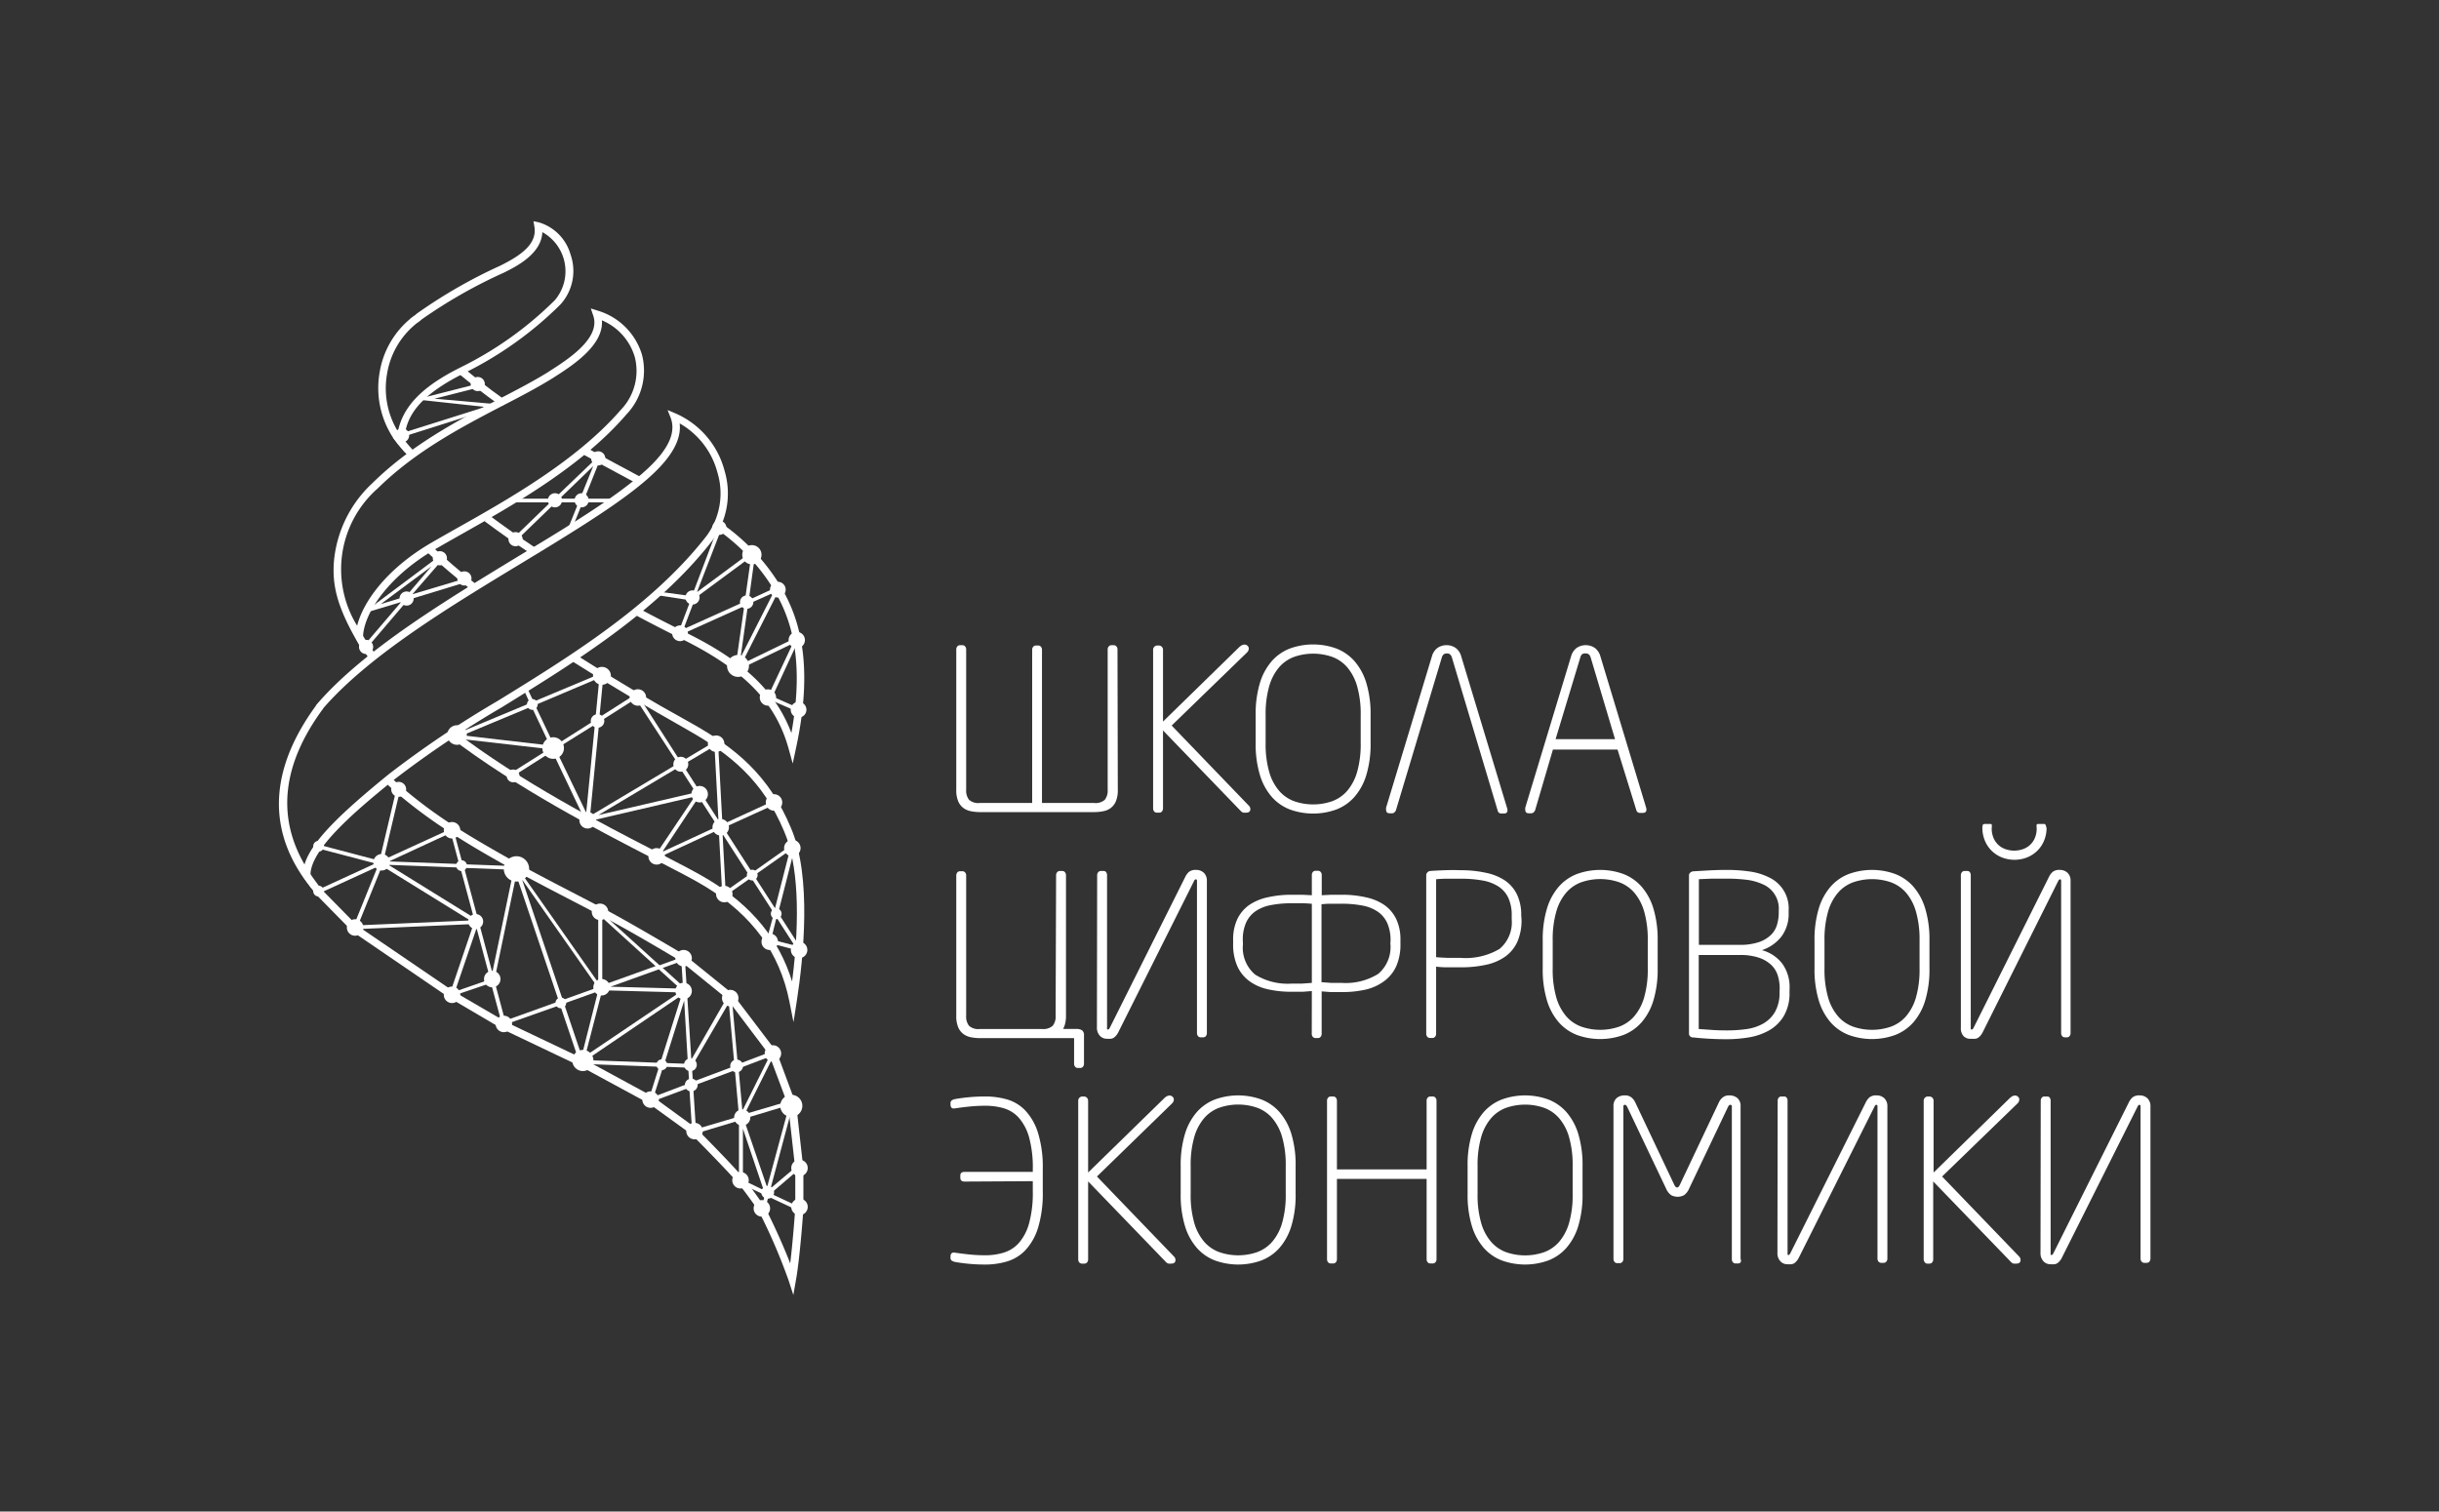 <svg id="Layer_1" data-name="Layer 1" xmlns="http://www.w3.org/2000/svg" xmlns:xlink="http://www.w3.org/1999/xlink" viewBox="0 0 313 194">
    <rect x="0" y="0" width="313" height="194" fill="#333333" stroke="none"/>
    <defs>
        <style>.cls-1{fill:#fff;}.cls-2{fill:#fff;}.cls-3{fill:#fff;}.cls-4{fill:#fff;}.cls-5{fill:#fff;}</style>
    </defs>
    <title>лого школа цифровой экономики_рус</title>
    <path class="cls-1" id="testpath"
          d="M102.75,149.89l-.31-.37-3.55,3,3.05-11.4L95.55,143l4.13-8.29-5,1.89-.85-9.49L88.72,136l-.56-8.72.51-.34h-.53l-.27-4.21-3.23,1.16-7.87-7.13,0,9.35-10.4-14.81-.27-.81-.14.67-6.58-.24-1.25-4.66-8.9,4.08,2.1-8.89-.47-.11-2.16,9.13-7.81-2.06-.12.47,7.4,1.94-7.44,3.42.2.44,7.54-3.46-3.1,7.65.45.18,3.21-7.91,11.31,7-14.28.62,0,.48,14.71-.64L57.58,128,63,126.16l1.4,5.21.07.25L71.88,129l2.41,7.13-.59.4.73,0,.24.71.17-.69,9.74.36-1.48,4.69,5.36-2,.37,5.73,0,.3,6-1.81v8l3.33,1.56-.6,2.24.47.13.58-2.16,3.88,1.82.21-.44-3.8-1.78ZM88.28,136.54l-3-.11,2.52-8Zm-.84-13.17.2,3.2-2.59-2.34Zm-.16,3.51-8.93-.24,6.2-2.23ZM84.13,124l-6.84,2.46,0-8.68ZM57.85,106.89l1.07,4-9-.33Zm-8,4.11,9.22.35,1.73,6.43Zm8.53,16.27,2.78-8.14,1.76,6.56Zm3.12-8.73.48,0-.5-.31.05-.15h-.16l-1.8-6.69,6.35.24-2.74,13.2ZM64.82,131l-1.38-5.15,2.81-13.54,5.48,16.21ZM67,112.89l9.71,13.84-4.49,1.61Zm7.65,22.63-2.27-6.72,4.37-1.57Zm2.55-8.1.14.2v-.52l9.87.27L75.1,135.54Zm-2,8.64,12.28-8.33-2.74,8.68Zm8.68,4.71,1.22-3.86,3.22.12.13,2Zm4.91-3.92,4.74-8.14.73,8.12-5.34,2Zm.52,8.08-.36-5.57,5.36-2,.53,5.94Zm5.47-7.79,3.94-1.5-3.45,6.92Zm.56,14.32v-6.59L98,152.74Zm3.1.91-3-8.78,5.86-1.77Z"/>
    <path class="cls-1"
          d="M103.08,122.17l-3.22-5L102.2,108l-5.66,4-3.7-5.75,6.59-3-.2-.44-6.52,3-.58-10.87-4.77,2.84L81.73,89l-4.81,3.06.56-5.78-9,3.77-.85-1.79-.44.21L68,90.25,57.45,94.65l13,1.49-5,3.16.26.41,5.16-3.28,4.2,8.82,0,.41.38-.23,13.7-3.19-5.53,8.24,8.62-4,.47,8.76,3.68-2.59,2.93,4.55-1,3.71ZM91.69,95.75l.51,9.52L90,101.87l.25-.38-.43.1-2.2-3.42ZM81.58,89.68,87,98l-11.28,6.73,1.18-12.07ZM76.92,87,76.4,92.4l-5.25,3.33L68.66,90.5ZM59.34,94.38l8.87-3.7,2.37,5Zm12,1.86h.08l0-.17L76.34,93l-1.11,11.31Zm5.45,8.37,10.38-6.19,2.12,3.29Zm12.88-2.31,2.42,3.75L85,109.33Zm3.45,12.08-.39-7.33,3.37,5.23Zm3.64-2,4.6-3.24-1.9,7.43Zm2.89,5.38,2.31,3.59-3-.78Z"/>
    <path class="cls-1"
          d="M102.76,81.55l-7.61,3.69,5.16-10.18L96.1,77,97,70.4,89.44,76l3.18-8.22-.45-.17-3.34,8.79,0,.12L85,76l-.38.43,4,.62-1.76,4.64,8.65-3.9L94.38,85.7l-.31.6,7.68-3.72-3.32,7.06,4,1.74.2-.44-3.5-1.54Zm-15.05-.8,1.52-4,7.16-5.29-.81,5.74ZM96,77.54l3.25-1.46-4.21,8.3Z"/>
    <path class="cls-1"
          d="M79.36,64H75l2-5-.22-.09-.17-.17L71.12,64H65.42l-.17.48h5.37l-4.89,4.73.34.35,5.25-5.08h2.93l-1.38,3.42.45.18,1.45-3.6h4.35Zm-7.55,0,4.32-4.17L74.44,64Z"/>
    <path class="cls-1"
          d="M59.76,74.73l-.14-.46-6.7,2L56.63,72l.15-.15-.09-.1-.29-.39-9.87,7.39,4.95-1.48-4.69,5.49.37.31L52.34,77Zm-10.89,2.8,6.5-4.84-3.3,3.87Z"/>

        <path class="cls-2" d="M64.16,52c-2-1.35-4.33-3.25-5.24-4l.62-.74c.89.75,3.18,2.62,5.16,4Z"/>
        <path class="cls-2"
            d="M82,62.21l-1.29-.7c-2.06-1.11-4.17-2.24-6.26-3.4l.56-.79c2.09,1.16,4.1,2.24,6.16,3.34l1.29.7Z"/>
        <path class="cls-2"
            d="M101.73,98l-.52-1.89c-1.63-5.9-5.6-10-13.26-13.88-2.34-1.16-4.47-2.25-6.52-3.35l.45-.85c2,1.09,4.17,2.18,6.5,3.34,7.15,3.57,11.2,7.45,13.18,12.71,1.82-10-.31-15.23-2.42-18.68a25.68,25.68,0,0,0-7.33-7.6l.55-.79a26.6,26.6,0,0,1,7.6,7.88c2.33,3.81,4.68,9.66,2.18,21.19Z"/>
        <path class="cls-2"
            d="M68.44,71.27l-.17-.11c-2.12-1.39-4.16-2.83-6.08-4.26l.58-.77c1.9,1.42,3.93,2.84,6,4.22l.29.19Z"/>
        <path class="cls-2"
            d="M52.53,58.68c-.51-.53-1-1.1-1.5-1.72-.11-.17-.2-.28-.29-.39s-.21-.26-.31-.42l.8-.53c.09.13.18.24.26.35s.21.26.31.42q.69.85,1.42,1.63Z"/>
        <path class="cls-2" d="M60.59,75.79c-2.14-1.7-4.12-3.39-5.87-5l.66-.71c1.74,1.62,3.69,3.29,5.82,5Z"/>
        <path class="cls-2"
            d="M101.83,131.19l-.53-2.67c-1.25-6.25-4.77-11.06-10.78-14.73-1.43-.88-3.74-2.07-6.67-3.58-7-3.61-17.57-9.06-26.13-15.62l.59-.77c8.49,6.51,19,11.94,26,15.53,2.95,1.52,5.27,2.72,6.73,3.62,5.46,3.33,8.95,7.59,10.61,13,1.08-8.4.74-15.17-1-19.22-2.78-6.66-7-10-12.43-13.08S78,87.77,73.52,84.93l.52-.81c4.42,2.83,9.35,5.75,14.65,8.68,5.62,3.14,10,6.64,12.85,13.55,2.64,6.2,1.58,16.54.71,22.16Z"/>

    <polygon class="cls-1"
             points="51.54 56.11 51.4 55.65 62.24 52.23 53.4 51.27 60.99 49.34 61.11 49.81 55.76 51.17 64.63 51.96 51.54 56.11"/>
    <path class="cls-2" d="M47.46,84.62A29.72,29.72,0,0,1,45.69,82l.83-.49A28.79,28.79,0,0,0,48.23,84Z"/>
    <path class="cls-3"
          d="M46.59,83.66l-.9-1.59c-2.51-4.42-3-7-2.86-9.71A15.6,15.6,0,0,1,47.8,62c5-4.92,11-8.06,16.33-10.83,2.25-1.17,4.37-2.27,6.22-3.42l.21-.14c2.29-1.47,6.57-4.19,5.57-7.11l-.31-.91.92.29a8.44,8.44,0,0,1,5.65,5.66,8.14,8.14,0,0,1-2,7.65C74.66,59.86,65.8,64.86,59.32,68.51c-1.3.74-2.52,1.42-3.61,2.06-6,3.52-9.12,8.32-9.12,11.26ZM77.24,41.11c.27,3.22-3.85,5.85-6.15,7.32l-.22.14c-1.89,1.17-4,2.28-6.29,3.46-5.26,2.74-11.22,5.84-16.11,10.66a13.81,13.81,0,0,0-2.64,17.62c.78-3.09,3.79-7.28,9.39-10.57,1.09-.64,2.32-1.33,3.63-2.07,6.41-3.61,15.2-8.57,20.85-15.1a7.2,7.2,0,0,0,1.76-6.76A7.38,7.38,0,0,0,77.24,41.11Z"/>
    <path class="cls-3"
          d="M52,58.08l-1-1.15c-.09-.13-.18-.24-.26-.35s-.21-.26-.31-.42a11.63,11.63,0,0,1-1.71-8.37A11.27,11.27,0,0,1,52.55,41a4.07,4.07,0,0,1,.51-.41,3.25,3.25,0,0,0,.42-.33,64.72,64.72,0,0,1,10.74-6.17c2.5-1.25,4.75-2.72,4.36-5l-.12-.7.7.15a6,6,0,0,1,4.06,4.13,6.39,6.39,0,0,1-1.29,6.4,46.75,46.75,0,0,1-12.3,8.79c-5.35,2.67-7.66,5.29-7.74,8.75ZM69.6,29.75c-.07,2.81-3.32,4.44-4.95,5.25a64.25,64.25,0,0,0-10.54,6,3.68,3.68,0,0,1-.49.39,3.21,3.21,0,0,0-.42.33A10.36,10.36,0,0,0,49.67,48a10.65,10.65,0,0,0,1.4,7.39c.78-4.1,4.69-6.57,8.14-8.29a45.75,45.75,0,0,0,12-8.58,5.73,5.73,0,0,0-1.62-8.73Z"/>
    <path class="cls-2"
          d="M101.81,166.21l-.6-1.85a73.76,73.76,0,0,0-3.83-8.9h0s-1.66-2.42-2.72-3.67c-1.41-1.66-5.87-6.16-5.92-6.2l-5.53-4-8.8-4.77-9.76-4.65-6.92-4.07-12.46-8.51-4.73-4.81c-.08-.1-1.12-1.46-1.58-2.18l.81-.52c.41.64,1.35,1.87,1.48,2.05l0,0,4.6,4.68,12.36,8.43,6.86,4,9.75,4.64,8.88,4.82,5.64,4.11c.24.24,4.6,4.62,6,6.31,1.1,1.3,2.74,3.7,2.81,3.8s1.92,3.74,3.26,7.24c.36-3,.65-7.06.65-7.11v-5l-.91-8.15-2.45-6.55-5.42-7.18-6-4.86s-6.66-4-10-5.7l-3.59-1.87c-2.53-1.31-5.14-2.67-7.71-4.07-3.18-1.74-5.85-3.31-8.16-4.81a61.36,61.36,0,0,1-7-5.18q-.77-.67-1.48-1.36l.67-.7q.7.67,1.45,1.33a60.36,60.36,0,0,0,6.87,5.1c2.29,1.48,4.94,3,8.1,4.77,2.55,1.4,5.16,2.75,7.69,4.06l3.59,1.87c3.34,1.76,10,5.73,10.08,5.77l6.19,5L99.66,135l2.52,6.79.92,8.26v5c0,.29-.44,6.35-.94,9.16Z"/>
    <path class="cls-3"
          d="M40,114.06s-.85-1.1-1.11-1.48c-4.67-6.79-4-14.26,1.65-22a.57.57,0,0,1,.06-.12v0l.12-.14c6.07-7,16.62-13.33,25.92-19,5-3,9.72-5.88,13.22-8.5s7.41-6,6.21-9.19l-.4-1,1,.42A11.09,11.09,0,0,1,93,60.48a10.14,10.14,0,0,1-1.6,8.92C84.36,78.48,73.75,85,64.38,90.79a131,131,0,0,0-13.91,9.36c-5.14,4.16-10.63,8.88-10.63,12.17Zm1.47-23.12v0l-.09.13c-5.12,7-5.89,13.67-2.3,19.88C40,107.88,44,104.17,49.85,99.4a131.59,131.59,0,0,1,14-9.43c9.3-5.73,19.84-12.22,26.81-21.17a9.18,9.18,0,0,0,1.43-8.08,10.27,10.27,0,0,0-4.87-6.38c.41,3.4-3.35,6.7-6.79,9.26s-8.28,5.52-13.3,8.56C57.94,77.73,47.5,84,41.53,90.85Z"/>

<path class="cls-4"
          d="M143.45,101.36a3.65,3.65,0,0,1-.26,1.51,2.15,2.15,0,0,1-.68.86,2.35,2.35,0,0,1-1,.4,5.77,5.77,0,0,1-1.08.1H125.75a5.77,5.77,0,0,1-1.08-.1,2.45,2.45,0,0,1-1-.4,2.09,2.09,0,0,1-.69-.86,3.66,3.66,0,0,1-.26-1.51v-18a.6.6,0,0,1,.13-.39.44.44,0,0,1,.36-.16h.29a.44.44,0,0,1,.36.16.6.6,0,0,1,.13.39v18a1.92,1.92,0,0,0,.36,1.28,1.76,1.76,0,0,0,1.37.42h6.74V83.4a.59.59,0,0,1,.13-.39.46.46,0,0,1,.37-.16h.26a.45.45,0,0,1,.37.16.59.59,0,0,1,.13.39v19.66h6.71a1.75,1.75,0,0,0,1.36-.42,1.93,1.93,0,0,0,.36-1.28v-18a.59.59,0,0,1,.13-.39.46.46,0,0,1,.37-.16h.26a.45.45,0,0,1,.37.16.59.59,0,0,1,.13.39Z"/>
    <path class="cls-4"
          d="M160.46,103.84q0,.46-.55.46a1.5,1.5,0,0,1-.33,0,.67.67,0,0,1-.33-.19l-10-10.36v10a.59.59,0,0,1-.13.39.44.44,0,0,1-.36.16h-.29a.44.44,0,0,1-.36-.16.59.59,0,0,1-.13-.39V83.4a.54.54,0,0,1,.55-.55h.17a.54.54,0,0,1,.55.55v9.21l9.79-9.56a1.46,1.46,0,0,1,.38-.26.77.77,0,0,1,.29-.06.53.53,0,0,1,.39.16.47.47,0,0,1,.16.33.71.71,0,0,1-.23.52l-9.67,9.38,9.87,10.25A.64.64,0,0,1,160.46,103.84Z"/>
    <path class="cls-4"
          d="M175.89,95.35a13.69,13.69,0,0,1-.55,4.13,7.61,7.61,0,0,1-1.53,2.81,5.94,5.94,0,0,1-2.33,1.61,8.74,8.74,0,0,1-5.93,0,5.94,5.94,0,0,1-2.33-1.61,7.61,7.61,0,0,1-1.53-2.81,13.69,13.69,0,0,1-.55-4.13V91.78a13.69,13.69,0,0,1,.55-4.13,7.62,7.62,0,0,1,1.53-2.81,5.94,5.94,0,0,1,2.33-1.61,8.74,8.74,0,0,1,5.93,0,6,6,0,0,1,2.33,1.61,7.62,7.62,0,0,1,1.53,2.81,13.69,13.69,0,0,1,.55,4.13Zm-1.27-3.57a12.92,12.92,0,0,0-.46-3.71,6.45,6.45,0,0,0-1.28-2.44,4.69,4.69,0,0,0-1.94-1.33,7.43,7.43,0,0,0-4.84,0,4.69,4.69,0,0,0-1.94,1.33,6.44,6.44,0,0,0-1.28,2.44,12.88,12.88,0,0,0-.46,3.71v3.58a12.85,12.85,0,0,0,.46,3.72,6.44,6.44,0,0,0,1.28,2.43,4.69,4.69,0,0,0,1.94,1.33,7.44,7.44,0,0,0,4.84,0,4.69,4.69,0,0,0,1.94-1.33,6.46,6.46,0,0,0,1.28-2.43,12.88,12.88,0,0,0,.46-3.72Z"/>
    <path class="cls-4"
          d="M186.34,84.44a1,1,0,0,0-.2-.4.57.57,0,0,0-.46-.17.6.6,0,0,0-.46.16.89.89,0,0,0-.2.39L179.14,104a.7.7,0,0,1-.19.26.41.41,0,0,1-.27.12h-.37q-.43,0-.43-.46a.87.87,0,0,1,0-.26l5.9-19.49a2,2,0,0,1,.68-1,2.08,2.08,0,0,1,2.36,0,2,2,0,0,1,.68,1l5.9,19.52a1,1,0,0,1,.06.29c0,.29-.15.43-.46.43h-.34a.46.46,0,0,1-.46-.37Z"/>
    <path class="cls-4"
          d="M211.29,103.9c0,.29-.15.43-.46.43h-.34A.46.46,0,0,1,210,104l-2.42-7.8h-8.29L197,104a.7.7,0,0,1-.19.26.41.41,0,0,1-.27.12h-.37q-.43,0-.43-.46a.87.87,0,0,1,0-.26l5.9-19.49a2,2,0,0,1,.68-1,2.08,2.08,0,0,1,2.36,0,2,2,0,0,1,.68,1l5.9,19.52A1,1,0,0,1,211.29,103.9Zm-7.14-19.46a1,1,0,0,0-.2-.4.57.57,0,0,0-.46-.17A.6.6,0,0,0,203,84a.89.89,0,0,0-.2.39l-3.17,10.48h7.63Z"/>
    <path class="cls-4"
          d="M135.53,112.34a.6.6,0,0,1,.13-.39.44.44,0,0,1,.36-.16h.29a.44.44,0,0,1,.36.16.6.6,0,0,1,.13.39v18a4.08,4.08,0,0,1-.1,1,3,3,0,0,1-.27.72h1.69a1.31,1.31,0,0,1,.73.17.77.77,0,0,1,.26.69v3.6a.58.58,0,0,1-.13.39.45.45,0,0,1-.37.16h-.27a.45.45,0,0,1-.37-.16.58.58,0,0,1-.13-.39v-3.28H125.75a5.77,5.77,0,0,1-1.08-.1,2.46,2.46,0,0,1-1-.4,2.1,2.1,0,0,1-.69-.86,3.66,3.66,0,0,1-.26-1.51v-18a.6.6,0,0,1,.13-.39.44.44,0,0,1,.36-.16h.29a.44.44,0,0,1,.36.16.6.6,0,0,1,.13.39v18a1.92,1.92,0,0,0,.36,1.28,1.76,1.76,0,0,0,1.37.42h8a1.81,1.81,0,0,0,1.38-.42,1.87,1.87,0,0,0,.37-1.28Z"/>
    <path class="cls-4"
          d="M140.8,112.34a.6.6,0,0,1,.13-.39.43.43,0,0,1,.35-.16h.34a.39.39,0,0,1,.34.16.65.65,0,0,1,.11.39v19.54a.54.54,0,0,0,0,.17.11.11,0,0,0,.11.09c.08,0,.15-.07.23-.2l9.7-19.4a2,2,0,0,1,.49-.65,1.37,1.37,0,0,1,.89-.24,1.41,1.41,0,0,1,1,.37,1.37,1.37,0,0,1,.39,1v19.57a.6.6,0,0,1-.13.39.44.44,0,0,1-.36.16h-.29a.44.44,0,0,1-.36-.16.59.59,0,0,1-.13-.39V113.06q0-.2-.14-.2c-.1,0-.17.07-.23.2l-9.73,19.43a2,2,0,0,1-.52.66.94.94,0,0,1-.42.17,4.27,4.27,0,0,1-.53,0h0a1.19,1.19,0,0,1-.9-.39,1.51,1.51,0,0,1-.37-1.08Z"/>
    <path class="cls-4"
          d="M168.35,127.2l-1.17.09q-.56,0-1.4,0a13.56,13.56,0,0,1-3.12-.33,6.33,6.33,0,0,1-2.37-1.07,4.84,4.84,0,0,1-1.51-1.9,6.87,6.87,0,0,1-.53-2.86v-.49a6.1,6.1,0,0,1,.53-2.66,4.71,4.71,0,0,1,1.51-1.81,6.63,6.63,0,0,1,2.38-1,13.56,13.56,0,0,1,3.12-.33l1.34,0,1.22.06v-2.59a.59.59,0,0,1,.13-.39.44.44,0,0,1,.36-.16h.29a.44.44,0,0,1,.36.16.59.59,0,0,1,.13.39v2.59l1.22-.06,1.34,0a13.56,13.56,0,0,1,3.12.33,6.64,6.64,0,0,1,2.38,1,4.73,4.73,0,0,1,1.51,1.81,6.11,6.11,0,0,1,.53,2.66v.49a6.88,6.88,0,0,1-.53,2.86,4.86,4.86,0,0,1-1.51,1.9A6.35,6.35,0,0,1,175.3,127a13.56,13.56,0,0,1-3.12.33q-.83,0-1.4,0l-1.17-.09v5.44a.59.59,0,0,1-.13.39.44.44,0,0,1-.36.16h-.29a.44.44,0,0,1-.36-.16.59.59,0,0,1-.13-.39Zm-8.84-6a4.5,4.5,0,0,0,1.57,3.89,7.93,7.93,0,0,0,4.71,1.15q.75,0,1.32,0l1.24-.09V116q-.63-.06-1.14-.07h-1.42a13.85,13.85,0,0,0-2.66.23,5.16,5.16,0,0,0-2,.79,3.57,3.57,0,0,0-1.22,1.47,5.32,5.32,0,0,0-.42,2.23Zm18.94-.49a5.32,5.32,0,0,0-.42-2.23,3.58,3.58,0,0,0-1.22-1.47,5.16,5.16,0,0,0-2-.79,13.84,13.84,0,0,0-2.66-.23h-1.42q-.5,0-1.14.07v10l1.24.09q.58,0,1.32,0a7.93,7.93,0,0,0,4.71-1.15,4.5,4.5,0,0,0,1.57-3.89Z"/>
    <path class="cls-4"
          d="M195.26,118a6.88,6.88,0,0,1-.53,2.86,4.75,4.75,0,0,1-1.54,1.9,6.62,6.62,0,0,1-2.46,1.06,14.9,14.9,0,0,1-3.3.33l-1.68,0q-.85,0-1.45-.09v8.61a.6.6,0,0,1-.13.39.44.44,0,0,1-.36.16h-.29a.44.44,0,0,1-.36-.16.6.6,0,0,1-.13-.39V112.34a.52.52,0,0,1,.14-.36.57.57,0,0,1,.35-.19q.75-.06,1.87-.1t2,0a14.93,14.93,0,0,1,3.3.33,6.94,6.94,0,0,1,2.46,1,4.63,4.63,0,0,1,1.54,1.81,6.11,6.11,0,0,1,.53,2.66ZM194,117.5a5.32,5.32,0,0,0-.42-2.23,3.5,3.5,0,0,0-1.25-1.47,5.47,5.47,0,0,0-2.06-.79,15.5,15.5,0,0,0-2.84-.23h-1.71q-.79,0-1.42.07v10q.66.06,1.53.09l1.61,0a8.57,8.57,0,0,0,5-1.15A4.45,4.45,0,0,0,194,118Z"/>
    <path class="cls-4"
          d="M212.73,124.29a13.69,13.69,0,0,1-.55,4.13,7.61,7.61,0,0,1-1.53,2.81,5.94,5.94,0,0,1-2.33,1.61,8.74,8.74,0,0,1-5.93,0,5.94,5.94,0,0,1-2.33-1.61,7.61,7.61,0,0,1-1.53-2.81,13.69,13.69,0,0,1-.55-4.13v-3.57a13.69,13.69,0,0,1,.55-4.13,7.62,7.62,0,0,1,1.53-2.81,5.94,5.94,0,0,1,2.33-1.61,8.74,8.74,0,0,1,5.93,0,6,6,0,0,1,2.33,1.61,7.62,7.62,0,0,1,1.53,2.81,13.69,13.69,0,0,1,.55,4.13Zm-1.27-3.57A12.92,12.92,0,0,0,211,117a6.45,6.45,0,0,0-1.28-2.44,4.69,4.69,0,0,0-1.94-1.33,7.43,7.43,0,0,0-4.84,0,4.69,4.69,0,0,0-1.94,1.33,6.44,6.44,0,0,0-1.28,2.44,12.88,12.88,0,0,0-.46,3.71v3.58a12.85,12.85,0,0,0,.46,3.72,6.44,6.44,0,0,0,1.28,2.43,4.69,4.69,0,0,0,1.94,1.33,7.44,7.44,0,0,0,4.84,0,4.69,4.69,0,0,0,1.94-1.33A6.46,6.46,0,0,0,211,128a12.88,12.88,0,0,0,.46-3.72Z"/>
    <path class="cls-4"
          d="M229.65,127.34a5.75,5.75,0,0,1-.75,3.09,5.24,5.24,0,0,1-1.91,1.84,7.87,7.87,0,0,1-2.59.88,17.43,17.43,0,0,1-2.78.23q-1.12,0-2.23-.06t-2.09-.17a.5.5,0,0,1-.55-.55V112.37a.48.48,0,0,1,.16-.37.69.69,0,0,1,.39-.17l2.06-.12q1.16-.06,2.26-.06a20.65,20.65,0,0,1,2.89.2,8,8,0,0,1,2.55.78,4.38,4.38,0,0,1,2.48,4.23v.32a4.83,4.83,0,0,1-.91,3,5.3,5.3,0,0,1-2.52,1.77,4.88,4.88,0,0,1,2.61,1.73,5.11,5.11,0,0,1,.94,3.17Zm-1.38-10.48a3.39,3.39,0,0,0-2.06-3.37,7.08,7.08,0,0,0-2.13-.58,20.6,20.6,0,0,0-2.46-.14q-.95,0-1.9,0l-1.7.07v8.43h5.21a7.55,7.55,0,0,0,2.48-.35,4.07,4.07,0,0,0,1.55-.92,3,3,0,0,0,.79-1.32,5.59,5.59,0,0,0,.22-1.55Zm.12,10a5.65,5.65,0,0,0-.23-1.61,3.19,3.19,0,0,0-.82-1.37,4.25,4.25,0,0,0-1.58-.95,7.49,7.49,0,0,0-2.52-.36H218v9.5l1.73.12q.8.06,1.87.06a18,18,0,0,0,2.52-.17,6,6,0,0,0,2.16-.71,4.11,4.11,0,0,0,1.51-1.5,4.87,4.87,0,0,0,.58-2.52Z"/>
    <path class="cls-4"
          d="M247.61,124.29a13.69,13.69,0,0,1-.55,4.13,7.61,7.61,0,0,1-1.53,2.81,5.94,5.94,0,0,1-2.33,1.61,8.74,8.74,0,0,1-5.93,0,5.94,5.94,0,0,1-2.33-1.61,7.61,7.61,0,0,1-1.53-2.81,13.69,13.69,0,0,1-.55-4.13v-3.57a13.69,13.69,0,0,1,.55-4.13,7.62,7.62,0,0,1,1.53-2.81,5.94,5.94,0,0,1,2.33-1.61,8.74,8.74,0,0,1,5.93,0,6,6,0,0,1,2.33,1.61,7.62,7.62,0,0,1,1.53,2.81,13.69,13.69,0,0,1,.55,4.13Zm-1.27-3.57a12.92,12.92,0,0,0-.46-3.71,6.45,6.45,0,0,0-1.28-2.44,4.69,4.69,0,0,0-1.94-1.33,7.43,7.43,0,0,0-4.84,0,4.69,4.69,0,0,0-1.94,1.33A6.44,6.44,0,0,0,234.6,117a12.88,12.88,0,0,0-.46,3.71v3.58a12.85,12.85,0,0,0,.46,3.72,6.44,6.44,0,0,0,1.28,2.43,4.69,4.69,0,0,0,1.94,1.33,7.44,7.44,0,0,0,4.84,0,4.69,4.69,0,0,0,1.94-1.33,6.46,6.46,0,0,0,1.28-2.43,12.88,12.88,0,0,0,.46-3.72Z"/>
    <path class="cls-4"
          d="M251.64,131.89V112.34a.6.6,0,0,1,.13-.39.43.43,0,0,1,.35-.16h.34a.39.39,0,0,1,.34.16.65.65,0,0,1,.11.39v19.54a.54.54,0,0,0,0,.17.11.11,0,0,0,.12.09c.08,0,.15-.07.23-.2l9.69-19.4a2,2,0,0,1,.49-.65,1.37,1.37,0,0,1,.89-.24,1.42,1.42,0,0,1,1,.37,1.37,1.37,0,0,1,.39,1v19.57a.6.6,0,0,1-.13.39.44.44,0,0,1-.36.16H265a.44.44,0,0,1-.36-.16.59.59,0,0,1-.13-.39V113.06q0-.2-.14-.2c-.1,0-.17.07-.23.2l-9.7,19.43a2,2,0,0,1-.52.66.93.93,0,0,1-.42.17,4.24,4.24,0,0,1-.53,0h0A1.23,1.23,0,0,1,252,133,1.49,1.49,0,0,1,251.64,131.89Zm11-25.65a4.27,4.27,0,0,1-.32,1.65,3.89,3.89,0,0,1-.88,1.31,4,4,0,0,1-1.31.85,4.45,4.45,0,0,1-3.22,0,4,4,0,0,1-1.31-.85,3.88,3.88,0,0,1-.88-1.31,4.27,4.27,0,0,1-.32-1.65.91.91,0,0,1,.06-.36c0-.09.13-.13.29-.13h.58c.15,0,.25,0,.27.09a1.11,1.11,0,0,1,0,.4,3.08,3.08,0,0,0,.32,1.5,2.6,2.6,0,0,0,.76.89,2.65,2.65,0,0,0,.94.43,3.29,3.29,0,0,0,1.73,0,2.66,2.66,0,0,0,.94-.43,2.6,2.6,0,0,0,.76-.89,3.09,3.09,0,0,0,.32-1.5,1.12,1.12,0,0,1,0-.4c0-.06.12-.09.27-.09h.58c.15,0,.25,0,.29.13A.91.91,0,0,1,262.61,106.24Z"/>
    <path class="cls-4"
          d="M123.79,151.65c-.37,0-.55-.16-.55-.49v-.29c0-.31.18-.46.55-.46h8.75v-.32a14.72,14.72,0,0,0-.47-4.1,6.42,6.42,0,0,0-1.3-2.5,4.18,4.18,0,0,0-1.93-1.24,8.37,8.37,0,0,0-2.4-.33,19.87,19.87,0,0,0-2,.1q-1,.1-1.91.24-.55.09-.55-.52v-.09a.46.46,0,0,1,.16-.42,1.32,1.32,0,0,1,.39-.16q.75-.14,1.76-.24t2.16-.1a10.13,10.13,0,0,1,2.76.37,5.28,5.28,0,0,1,2.35,1.41,7.4,7.4,0,0,1,1.64,2.86,15,15,0,0,1,.62,4.71v2.82a15.07,15.07,0,0,1-.62,4.73,7.39,7.39,0,0,1-1.64,2.86,5.39,5.39,0,0,1-2.35,1.42,9.77,9.77,0,0,1-2.76.39q-1.15,0-2.16-.1t-1.76-.24a1.29,1.29,0,0,1-.39-.16.46.46,0,0,1-.16-.42v-.09q0-.6.55-.52.92.14,1.91.24a19.59,19.59,0,0,0,2,.1,8,8,0,0,0,2.4-.35,4.29,4.29,0,0,0,1.93-1.25,6.42,6.42,0,0,0,1.3-2.52,14.88,14.88,0,0,0,.47-4.12v-1.27Z"/>
    <path class="cls-4"
          d="M150.85,161.72q0,.46-.55.46a1.48,1.48,0,0,1-.33,0,.67.67,0,0,1-.33-.19l-10-10.36v10a.6.6,0,0,1-.13.39.44.44,0,0,1-.36.16h-.29a.44.44,0,0,1-.36-.16.6.6,0,0,1-.13-.39V141.28a.54.54,0,0,1,.55-.55h.17a.54.54,0,0,1,.55.55v9.21l9.79-9.56a1.46,1.46,0,0,1,.37-.26.77.77,0,0,1,.29-.06.53.53,0,0,1,.39.16.47.47,0,0,1,.16.33.72.72,0,0,1-.23.52L140.77,151l9.87,10.25A.63.63,0,0,1,150.85,161.72Z"/>
    <path class="cls-4"
          d="M166.27,153.23a13.69,13.69,0,0,1-.55,4.13,7.63,7.63,0,0,1-1.53,2.81,5.94,5.94,0,0,1-2.33,1.61,8.74,8.74,0,0,1-5.93,0,5.93,5.93,0,0,1-2.33-1.61,7.61,7.61,0,0,1-1.53-2.81,13.66,13.66,0,0,1-.55-4.13v-3.57a13.66,13.66,0,0,1,.55-4.13,7.62,7.62,0,0,1,1.53-2.81,5.94,5.94,0,0,1,2.33-1.61,8.74,8.74,0,0,1,5.93,0,6,6,0,0,1,2.33,1.61,7.64,7.64,0,0,1,1.53,2.81,13.69,13.69,0,0,1,.55,4.13ZM165,149.65a12.92,12.92,0,0,0-.46-3.71,6.44,6.44,0,0,0-1.28-2.44,4.69,4.69,0,0,0-1.94-1.33,7.43,7.43,0,0,0-4.84,0,4.69,4.69,0,0,0-1.94,1.33,6.44,6.44,0,0,0-1.28,2.44,12.92,12.92,0,0,0-.46,3.71v3.58a12.88,12.88,0,0,0,.46,3.72,6.44,6.44,0,0,0,1.28,2.43,4.69,4.69,0,0,0,1.94,1.33,7.44,7.44,0,0,0,4.84,0,4.69,4.69,0,0,0,1.94-1.33,6.44,6.44,0,0,0,1.28-2.43,12.88,12.88,0,0,0,.46-3.72Z"/>
    <path class="cls-4"
          d="M184.22,162a.45.45,0,0,1-.37.16h-.27a.45.45,0,0,1-.37-.16.58.58,0,0,1-.13-.39v-10.3H171.57v10.3a.6.6,0,0,1-.13.39.44.44,0,0,1-.36.16h-.29a.44.44,0,0,1-.36-.16.6.6,0,0,1-.13-.39V141.28a.6.6,0,0,1,.13-.39.44.44,0,0,1,.36-.16h.29a.44.44,0,0,1,.36.16.6.6,0,0,1,.13.39v8.81h11.51v-8.81a.58.58,0,0,1,.13-.39.45.45,0,0,1,.37-.16h.27a.45.45,0,0,1,.37.16.58.58,0,0,1,.13.39v20.29A.58.58,0,0,1,184.22,162Z"/>
    <path class="cls-4"
          d="M203.09,153.23a13.69,13.69,0,0,1-.55,4.13,7.63,7.63,0,0,1-1.53,2.81,5.94,5.94,0,0,1-2.33,1.61,8.74,8.74,0,0,1-5.93,0,5.93,5.93,0,0,1-2.33-1.61,7.61,7.61,0,0,1-1.53-2.81,13.66,13.66,0,0,1-.55-4.13v-3.57a13.66,13.66,0,0,1,.55-4.13,7.62,7.62,0,0,1,1.53-2.81,5.94,5.94,0,0,1,2.33-1.61,8.74,8.74,0,0,1,5.93,0,6,6,0,0,1,2.33,1.61,7.64,7.64,0,0,1,1.53,2.81,13.69,13.69,0,0,1,.55,4.13Zm-1.27-3.57a12.92,12.92,0,0,0-.46-3.71,6.44,6.44,0,0,0-1.28-2.44,4.69,4.69,0,0,0-1.94-1.33,7.43,7.43,0,0,0-4.84,0,4.69,4.69,0,0,0-1.94,1.33,6.44,6.44,0,0,0-1.28,2.44,12.92,12.92,0,0,0-.46,3.71v3.58a12.88,12.88,0,0,0,.46,3.72,6.44,6.44,0,0,0,1.28,2.43,4.69,4.69,0,0,0,1.94,1.33,7.44,7.44,0,0,0,4.84,0,4.69,4.69,0,0,0,1.94-1.33,6.44,6.44,0,0,0,1.28-2.43,12.88,12.88,0,0,0,.46-3.72Z"/>
    <path class="cls-4"
          d="M223.39,162a.44.44,0,0,1-.36.16h-.29a.44.44,0,0,1-.36-.16.59.59,0,0,1-.13-.39V142a.18.18,0,0,0-.2-.2c-.12,0-.21.09-.29.26l-5,10.51a2,2,0,0,1-.65.83,1.77,1.77,0,0,1-1.64,0,2,2,0,0,1-.65-.83l-5-10.51c-.08-.17-.17-.26-.29-.26a.18.18,0,0,0-.2.2v19.57a.6.6,0,0,1-.13.39.44.44,0,0,1-.36.16h-.29a.44.44,0,0,1-.36-.16.6.6,0,0,1-.13-.39V142a1.33,1.33,0,0,1,.4-1.06,1.58,1.58,0,0,1,1.07-.35,1.28,1.28,0,0,1,.83.26,1.76,1.76,0,0,1,.49.63l5,10.56c.12.25.24.37.37.37s.26-.12.37-.37l5-10.56a1.76,1.76,0,0,1,.49-.63,1.28,1.28,0,0,1,.83-.26,1.58,1.58,0,0,1,1.06.35,1.33,1.33,0,0,1,.4,1.06v19.57A.59.59,0,0,1,223.39,162Z"/>
    <path class="cls-4"
          d="M228.13,141.28a.6.6,0,0,1,.13-.39.43.43,0,0,1,.35-.16h.34a.39.39,0,0,1,.34.16.65.65,0,0,1,.11.39v19.54a.54.54,0,0,0,0,.17.11.11,0,0,0,.11.09c.08,0,.15-.07.23-.2l9.7-19.4a2,2,0,0,1,.49-.65,1.37,1.37,0,0,1,.89-.24,1.41,1.41,0,0,1,1,.37,1.37,1.37,0,0,1,.39,1v19.57a.6.6,0,0,1-.13.39.44.44,0,0,1-.36.16h-.29a.44.44,0,0,1-.36-.16.59.59,0,0,1-.13-.39V142q0-.2-.14-.2c-.1,0-.17.07-.23.2l-9.73,19.43a2,2,0,0,1-.52.66.94.94,0,0,1-.42.17,4.27,4.27,0,0,1-.53,0h0a1.19,1.19,0,0,1-.9-.39,1.51,1.51,0,0,1-.37-1.08Z"/>
    <path class="cls-4"
          d="M259.3,161.72q0,.46-.55.46a1.48,1.48,0,0,1-.33,0,.67.67,0,0,1-.33-.19l-10-10.36v10a.6.6,0,0,1-.13.39.44.44,0,0,1-.36.16h-.29A.44.44,0,0,1,247,162a.6.6,0,0,1-.13-.39V141.28a.54.54,0,0,1,.55-.55h.17a.54.54,0,0,1,.55.55v9.21l9.79-9.56a1.46,1.46,0,0,1,.37-.26.77.77,0,0,1,.29-.06.53.53,0,0,1,.39.16.47.47,0,0,1,.16.33.72.72,0,0,1-.23.52L249.23,151l9.87,10.25A.63.63,0,0,1,259.3,161.72Z"/>
    <path class="cls-4"
          d="M261.89,141.28a.6.6,0,0,1,.13-.39.43.43,0,0,1,.35-.16h.34a.39.39,0,0,1,.34.16.65.65,0,0,1,.11.39v19.54a.54.54,0,0,0,0,.17.11.11,0,0,0,.11.09c.08,0,.15-.07.23-.2l9.7-19.4a2,2,0,0,1,.49-.65,1.37,1.37,0,0,1,.89-.24,1.41,1.41,0,0,1,1,.37,1.37,1.37,0,0,1,.39,1v19.57a.6.6,0,0,1-.13.39.44.44,0,0,1-.36.16h-.29a.44.44,0,0,1-.36-.16.59.59,0,0,1-.13-.39V142q0-.2-.14-.2c-.1,0-.17.07-.23.2l-9.73,19.43a2,2,0,0,1-.52.66.94.94,0,0,1-.42.17,4.27,4.27,0,0,1-.53,0h0a1.19,1.19,0,0,1-.9-.39,1.51,1.51,0,0,1-.37-1.08Z"/>
    <g class="circles">
        <circle class="cls-5" cx="59.23" cy="111.1" r="0.69"/>
        <circle class="cls-5" cx="48.98" cy="110.67" r="1.06"/>
        <circle class="cls-5" cx="58.01" cy="106.56" r="1.06"/>
        <circle class="cls-5" cx="66.28" cy="111.52" r="1.63"/>
        <circle class="cls-5" cx="63.17" cy="125.66" r="1.06"/>
        <circle class="cls-5" cx="77.2" cy="126.71" r="1.06"/>
        <circle class="cls-5" cx="87.73" cy="127.19" r="1.06"/>
        <circle class="cls-5" cx="61.04" cy="118.28" r="0.96" transform="translate(-6.86 3.8) rotate(-3.38)"/>
        <circle class="cls-5" cx="45.57" cy="119.04" r="1.06"/>
        <circle class="cls-5" cx="51.16" cy="101.31" r="0.96" transform="translate(-5.88 3.19) rotate(-3.38)"/>
        <circle class="cls-5" cx="40.88" cy="108.61" r="0.69" transform="translate(-6.33 2.6) rotate(-3.38)"/>
        <circle class="cls-5" cx="40.88" cy="114.37" r="0.69" transform="translate(-6.67 2.61) rotate(-3.38)"/>
        <circle class="cls-5" cx="71.97" cy="128.73" r="0.69" transform="translate(-7.46 4.46) rotate(-3.38)"/>
        <circle class="cls-5" cx="84.92" cy="136.66" r="0.69" transform="translate(-7.9 5.24) rotate(-3.38)"/>
        <circle class="cls-5" cx="88.6" cy="136.66" r="0.82"/>
        <circle class="cls-5" cx="94.53" cy="136.81" r="0.82"/>
        <circle class="cls-5" cx="95.25" cy="143.43" r="1.04"/>
        <circle class="cls-5" cx="88.71" cy="139.26" r="0.82"/>
        <circle class="cls-5" cx="98.52" cy="153.03" r="0.82"/>
        <circle class="cls-5" cx="58.01" cy="127.68" r="1.06"/>
        <circle class="cls-5" cx="64.66" cy="131.42" r="1.06"/>
        <circle class="cls-5" cx="74.8" cy="136.11" r="1.36"/>
        <circle class="cls-5" cx="83.49" cy="141.13" r="1.06"/>
        <circle class="cls-5" cx="89.13" cy="145.17" r="1.06"/>
        <circle class="cls-5" cx="95.03" cy="151.48" r="1.06"/>
        <circle class="cls-5" cx="97.77" cy="155.09" r="1.06"/>
        <circle class="cls-5" cx="102.6" cy="154.9" r="1.06"/>
        <circle class="cls-5" cx="102.6" cy="149.91" r="1.06"/>
        <circle class="cls-5" cx="101.55" cy="141.93" r="1.42"/>
        <circle class="cls-5" cx="99.19" cy="135.21" r="1.06"/>
        <circle class="cls-5" cx="93.71" cy="128.1" r="1.06"/>
        <circle class="cls-5" cx="87.73" cy="122.98" r="1.06"/>
        <circle class="cls-5" cx="77" cy="117.03" r="1.06"/>
        <circle class="cls-5" cx="75.41" cy="105.28" r="1.06"/>
        <circle class="cls-5" cx="84.27" cy="109.91" r="1.06"/>
        <circle class="cls-5" cx="81.86" cy="89.52" r="1.06"/>
        <circle class="cls-5" cx="77.25" cy="86.74" r="1.15"/>
        <circle class="cls-5" cx="99.33" cy="102.99" r="1.06"/>
        <circle class="cls-5" cx="92.95" cy="114.75" r="1.06"/>
        <circle class="cls-5" cx="98.78" cy="120.87" r="1.06"/>
        <circle class="cls-5" cx="102.55" cy="121.92" r="1.06"/>
        <circle class="cls-5" cx="101.68" cy="108.85" r="1.06"/>
        <circle class="cls-5" cx="91.9" cy="95.45" r="1.06"/>
        <circle class="cls-5" cx="89.79" cy="101.93" r="1.06"/>
        <circle class="cls-5" cx="92.49" cy="106.18" r="1.06"/>
        <circle class="cls-5" cx="76.68" cy="92.54" r="0.87" transform="translate(-5.32 4.68) rotate(-3.38)"/>
        <circle class="cls-5" cx="70.98" cy="96.01" r="1.39" transform="translate(-5.53 4.35) rotate(-3.38)"/>
        <circle class="cls-5" cx="68.31" cy="90.42" r="0.69" transform="translate(-5.21 4.18) rotate(-3.38)"/>
        <circle class="cls-5" cx="65.84" cy="99.59" r="0.82" transform="translate(-5.75 4.05) rotate(-3.38)"/>
        <circle class="cls-5" cx="96.53" cy="112.32" r="0.69" transform="translate(-6.45 5.88) rotate(-3.38)"/>
        <circle class="cls-5" cx="99.61" cy="117.28" r="0.69" transform="translate(-6.74 6.07) rotate(-3.38)"/>
        <circle class="cls-5" cx="58.65" cy="94.34" r="1.26" transform="translate(-5.46 3.62) rotate(-3.38)"/>
        <circle class="cls-5" cx="87.37" cy="98.09" r="0.96"/>
        <circle class="cls-5" cx="96.49" cy="71.2" r="1.24"/>
        <circle class="cls-5" cx="99.82" cy="75.68" r="1.01"/>
        <circle class="cls-5" cx="102.25" cy="82.15" r="1.05"/>
        <circle class="cls-5" cx="98.55" cy="89.52" r="1.05"/>
        <circle class="cls-5" cx="88.87" cy="76.68" r="0.91"/>
        <circle class="cls-5" cx="87.27" cy="81.28" r="1.01"/>
        <circle class="cls-5" cx="95.82" cy="77.28" r="0.86"/>
        <circle class="cls-5" cx="92.31" cy="67.74" r="0.91"/>
        <circle class="cls-5" cx="94.71" cy="85.47" r="1.41"/>
        <circle class="cls-5" cx="102.48" cy="91.09" r="1.01"/>
        <circle class="cls-5" cx="71.22" cy="64.21" r="0.91"/>
        <circle class="cls-5" cx="76.77" cy="58.83" r="0.91"/>
        <circle class="cls-5" cx="66.16" cy="69.2" r="0.91"/>
        <circle class="cls-5" cx="61.31" cy="49.29" r="0.91"/>
        <circle class="cls-5" cx="51.6" cy="55.88" r="0.91"/>
        <circle class="cls-5" cx="74.64" cy="64.21" r="0.91"/>
        <circle class="cls-5" cx="56.45" cy="71.65" r="0.91"/>
        <circle class="cls-5" cx="59.6" cy="74.24" r="0.91"/>
        <circle class="cls-5" cx="52.18" cy="76.82" r="0.91"/>
        <circle class="cls-5" cx="46.98" cy="83.03" r="0.91"/>
    </g>
</svg>